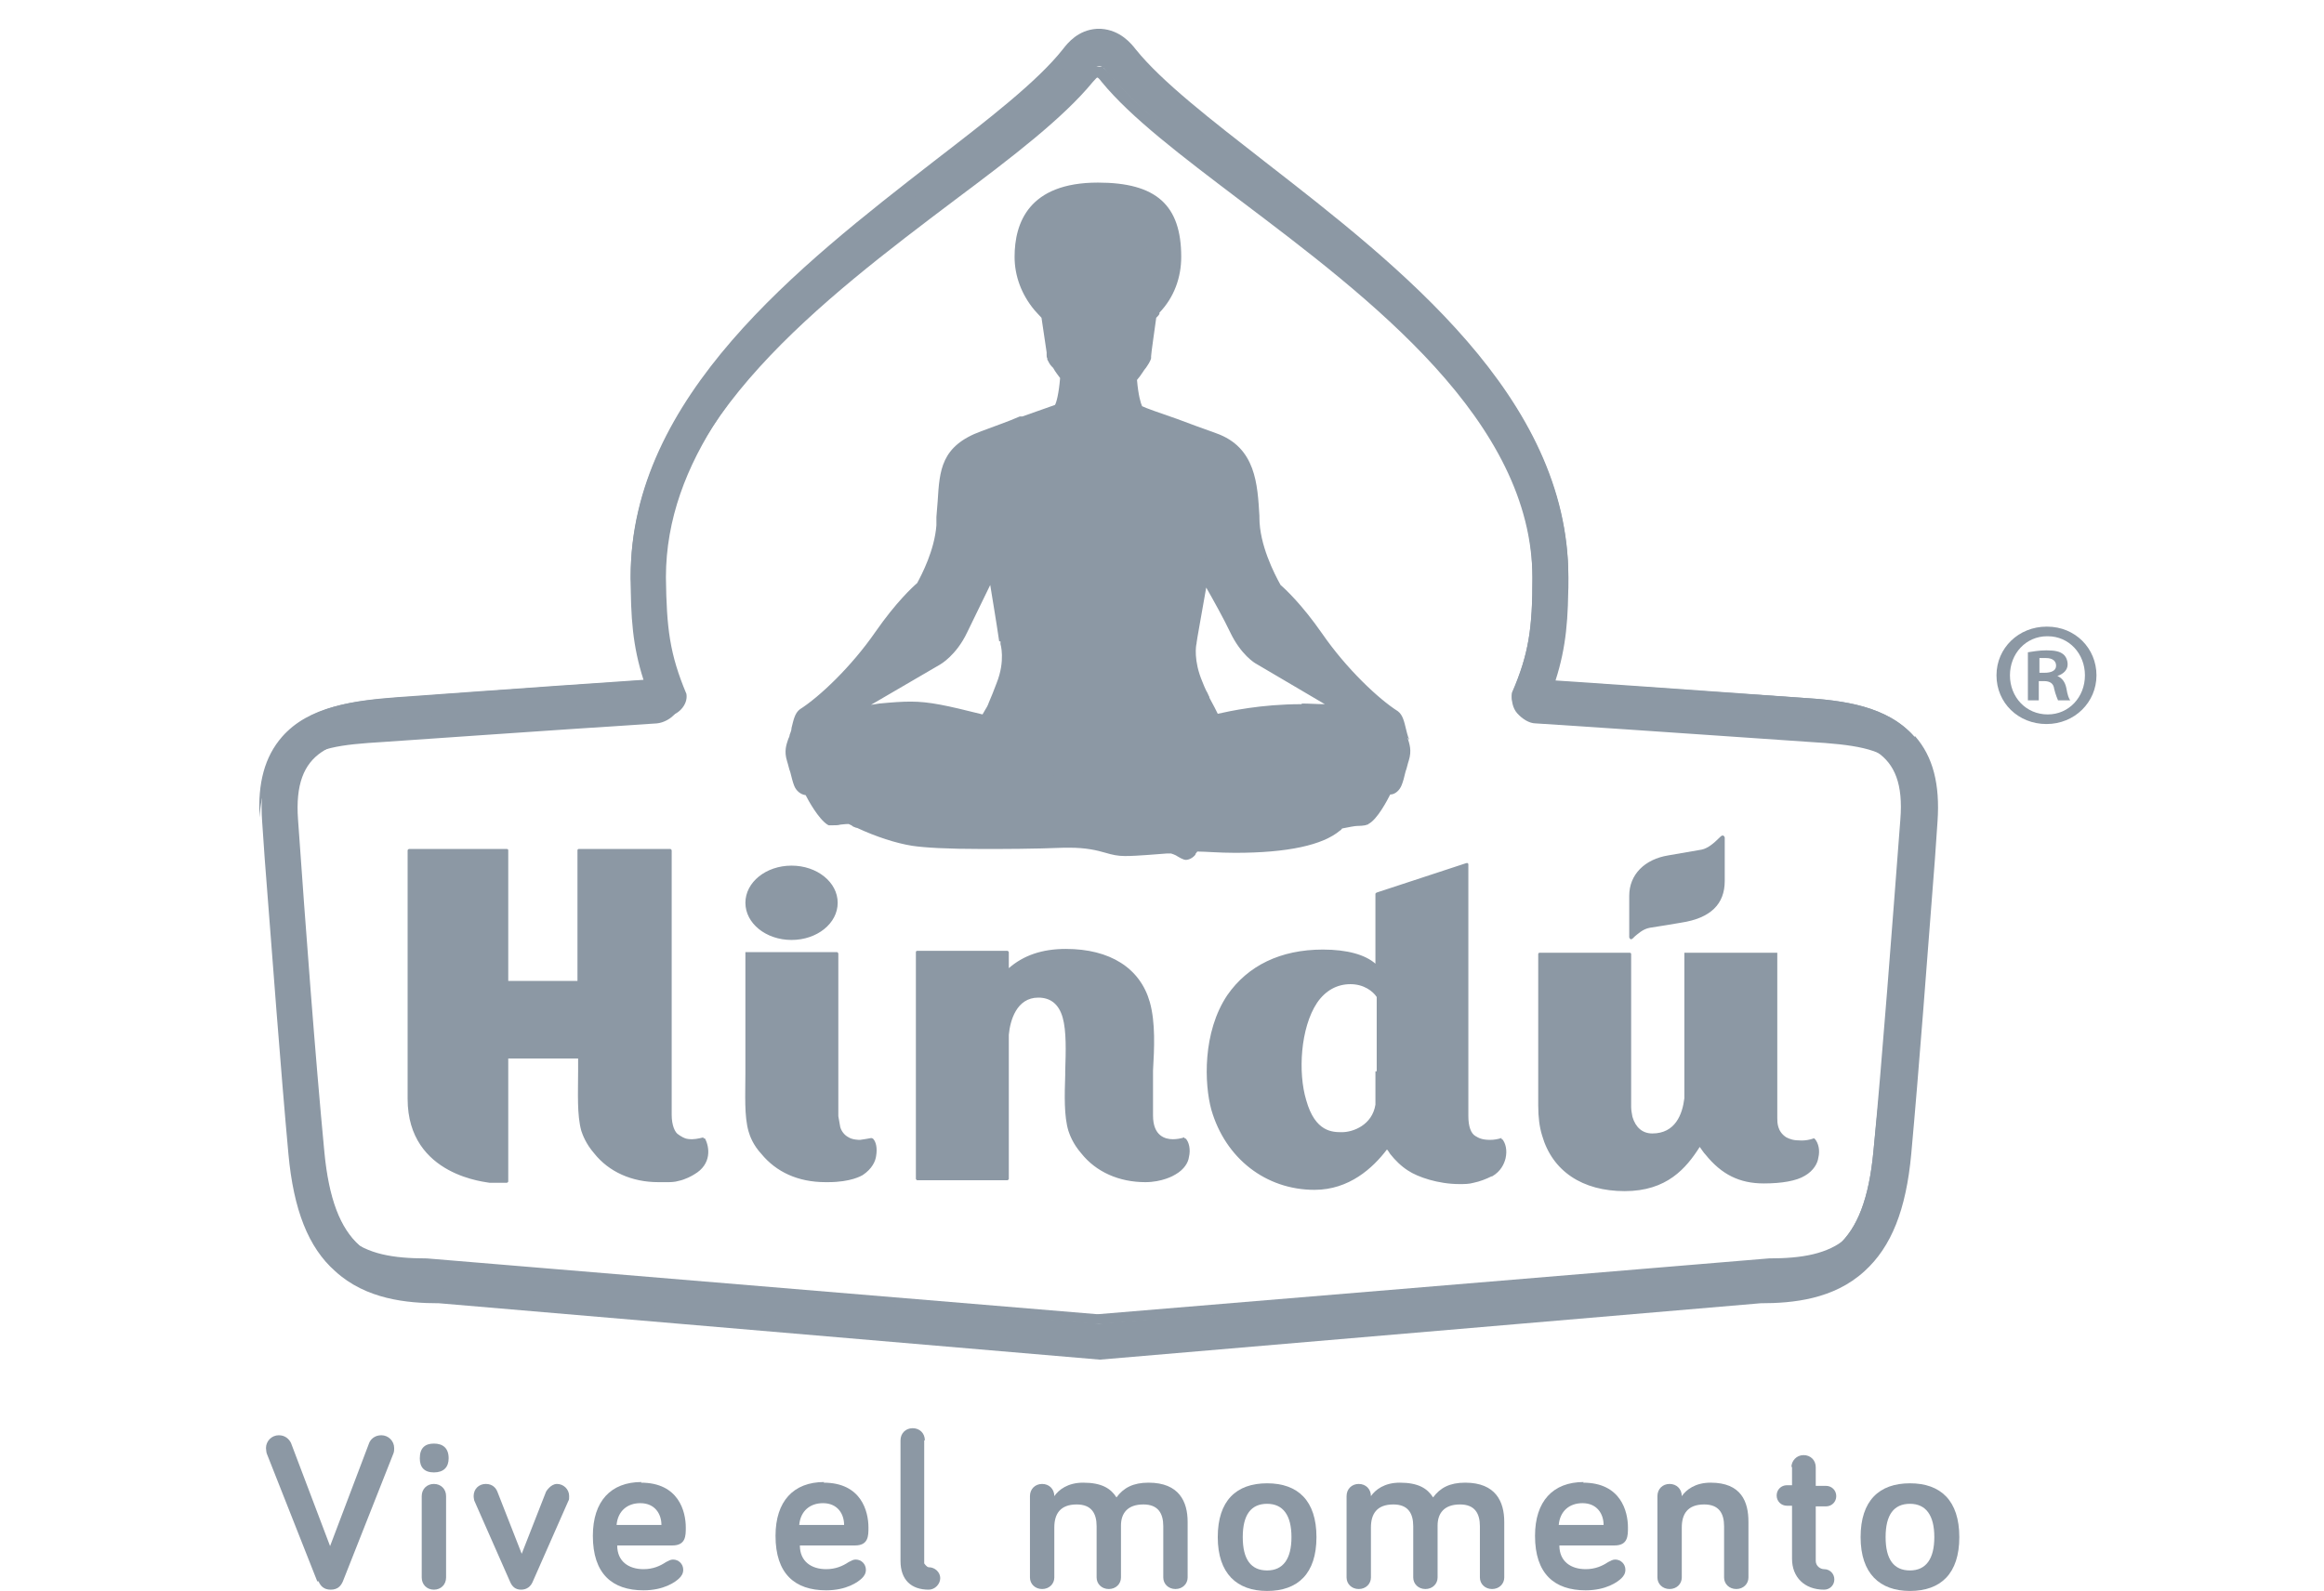<?xml version="1.0" encoding="UTF-8"?>
<svg xmlns="http://www.w3.org/2000/svg" xmlns:xlink="http://www.w3.org/1999/xlink" viewBox="0 0 36.26 24.83">
  <defs>
    <style>
      .cls-1 {
        fill: url(#linear-gradient-3);
      }

      .cls-1, .cls-2, .cls-3, .cls-4, .cls-5, .cls-6, .cls-7, .cls-8, .cls-9, .cls-10, .cls-11, .cls-12, .cls-13, .cls-14, .cls-15, .cls-16, .cls-17, .cls-18 {
        mix-blend-mode: multiply;
      }

      .cls-19 {
        filter: url(#luminosity-noclip-11);
      }

      .cls-20 {
        filter: url(#luminosity-noclip-17);
      }

      .cls-21 {
        mask: url(#mask-23);
      }

      .cls-22 {
        mask: url(#mask-27);
      }

      .cls-23 {
        mask: url(#mask-10);
      }

      .cls-2 {
        fill: url(#linear-gradient-13);
      }

      .cls-24 {
        mask: url(#mask-26);
      }

      .cls-25 {
        filter: url(#luminosity-noclip-7);
      }

      .cls-3 {
        fill: url(#linear-gradient-11);
      }

      .cls-4 {
        fill: url(#linear-gradient-10);
      }

      .cls-5 {
        fill: url(#linear-gradient);
      }

      .cls-6 {
        fill: url(#linear-gradient-4);
      }

      .cls-26 {
        filter: url(#luminosity-noclip-13);
      }

      .cls-27 {
        mask: url(#mask-17);
      }

      .cls-28 {
        filter: url(#luminosity-noclip-5);
      }

      .cls-29 {
        mask: url(#mask-2);
      }

      .cls-30 {
        isolation: isolate;
      }

      .cls-31 {
        filter: url(#luminosity-noclip-25);
      }

      .cls-32 {
        filter: url(#luminosity-noclip-31);
      }

      .cls-33 {
        mask: url(#mask-13);
      }

      .cls-34 {
        mask: url(#mask-3);
      }

      .cls-35 {
        filter: url(#luminosity-noclip-29);
      }

      .cls-36 {
        mask: url(#mask-31);
      }

      .cls-37 {
        filter: url(#luminosity-noclip-15);
      }

      .cls-7 {
        fill: url(#linear-gradient-6);
      }

      .cls-38 {
        mask: url(#mask-30);
      }

      .cls-39, .cls-40, .cls-15 {
        fill: #8c98a4;
      }

      .cls-8 {
        fill: url(#radial-gradient);
      }

      .cls-41 {
        mask: url(#mask-9);
      }

      .cls-42 {
        mask: url(#mask-12);
      }

      .cls-40 {
        mix-blend-mode: soft-light;
      }

      .cls-9 {
        fill: url(#linear-gradient-5);
      }

      .cls-43 {
        mask: url(#mask-5);
      }

      .cls-44 {
        filter: url(#luminosity-noclip-21);
      }

      .cls-10 {
        fill: url(#linear-gradient-9);
      }

      .cls-45 {
        mask: url(#mask-20);
      }

      .cls-11 {
        fill: url(#linear-gradient-8);
      }

      .cls-46 {
        filter: url(#luminosity-noclip-9);
      }

      .cls-47 {
        mask: url(#mask-25);
      }

      .cls-48 {
        mask: url(#mask-8);
      }

      .cls-12 {
        fill: url(#linear-gradient-15);
      }

      .cls-49 {
        mask: url(#mask-4);
      }

      .cls-50 {
        mask: url(#mask-24);
      }

      .cls-51 {
        mask: url(#mask-19);
      }

      .cls-52 {
        mask: url(#mask-15);
      }

      .cls-53 {
        fill: none;
      }

      .cls-13 {
        fill: url(#linear-gradient-2);
      }

      .cls-54 {
        mask: url(#mask-6);
      }

      .cls-14 {
        fill: url(#linear-gradient-12);
      }

      .cls-55 {
        mask: url(#mask-16);
      }

      .cls-56 {
        mask: url(#mask-18);
      }

      .cls-57 {
        filter: url(#luminosity-noclip);
      }

      .cls-58 {
        mask: url(#mask-1);
      }

      .cls-59 {
        mask: url(#mask);
      }

      .cls-60 {
        filter: url(#luminosity-noclip-23);
      }

      .cls-61 {
        mask: url(#mask-22);
      }

      .cls-16 {
        fill: url(#linear-gradient-7);
      }

      .cls-62 {
        mask: url(#mask-29);
      }

      .cls-63 {
        mask: url(#mask-7);
      }

      .cls-17 {
        fill: url(#linear-gradient-14);
      }

      .cls-64 {
        mask: url(#mask-14);
      }

      .cls-65 {
        filter: url(#luminosity-noclip-19);
      }

      .cls-66 {
        mask: url(#mask-21);
      }

      .cls-67 {
        filter: url(#luminosity-noclip-27);
      }

      .cls-68 {
        mask: url(#mask-11);
      }

      .cls-69 {
        mask: url(#mask-28);
      }

      .cls-70 {
        filter: url(#luminosity-noclip-3);
      }
    </style>
    <filter id="luminosity-noclip" x="15.82" y="11.72" width="2.53" height=".44" color-interpolation-filters="sRGB" filterUnits="userSpaceOnUse">
      <feFlood flood-color="#fff" result="bg"/>
      <feBlend in="SourceGraphic" in2="bg"/>
    </filter>
    <filter id="luminosity-noclip-2" x="15.82" y="-7741.73" width="2.53" height="32766" color-interpolation-filters="sRGB" filterUnits="userSpaceOnUse">
      <feFlood flood-color="#fff" result="bg"/>
      <feBlend in="SourceGraphic" in2="bg"/>
    </filter>
    <mask id="mask-1" x="15.82" y="-7741.73" width="2.53" height="32766" maskUnits="userSpaceOnUse"/>
    <linearGradient id="linear-gradient" x1="17.09" y1="12.25" x2="17.09" y2="11.83" gradientUnits="userSpaceOnUse">
      <stop offset="0" stop-color="#fff"/>
      <stop offset=".74" stop-color="#000"/>
    </linearGradient>
    <mask id="mask" x="15.82" y="11.72" width="2.53" height=".44" maskUnits="userSpaceOnUse">
      <g class="cls-57">
        <g class="cls-58">
          <path class="cls-5" d="m15.82,11.72s.8.44,1.29.44,1.24-.44,1.24-.44c0,0-1.38.41-2.53,0Z"/>
        </g>
      </g>
    </mask>
    <filter id="luminosity-noclip-3" x="17.34" y="3.2" width="1" height="1.6" color-interpolation-filters="sRGB" filterUnits="userSpaceOnUse">
      <feFlood flood-color="#fff" result="bg"/>
      <feBlend in="SourceGraphic" in2="bg"/>
    </filter>
    <filter id="luminosity-noclip-4" x="17.34" y="-7741.73" width="1" height="32766" color-interpolation-filters="sRGB" filterUnits="userSpaceOnUse">
      <feFlood flood-color="#fff" result="bg"/>
      <feBlend in="SourceGraphic" in2="bg"/>
    </filter>
    <mask id="mask-3" x="17.34" y="-7741.73" width="1" height="32766" maskUnits="userSpaceOnUse"/>
    <radialGradient id="radial-gradient" cx="-3425.11" cy="28.94" fx="-3425.11" fy="28.94" r="3.97" gradientTransform="translate(2027.9 -13.65) scale(.59)" gradientUnits="userSpaceOnUse">
      <stop offset=".37" stop-color="#fff"/>
      <stop offset=".66" stop-color="#000"/>
    </radialGradient>
    <mask id="mask-2" x="17.34" y="3.2" width="1" height="1.6" maskUnits="userSpaceOnUse">
      <g class="cls-70">
        <g class="cls-34">
          <path class="cls-8" d="m18.07,4.8s-.09-.04-.16-.11c-.13-.14-.27-.33-.57-.48,0,0,.61-.5.73-1,.09.04.27.32.27.91,0,.35-.27.69-.27.69Z"/>
        </g>
      </g>
    </mask>
    <filter id="luminosity-noclip-5" x="16.97" y="5.78" width=".36" height=".09" color-interpolation-filters="sRGB" filterUnits="userSpaceOnUse">
      <feFlood flood-color="#fff" result="bg"/>
      <feBlend in="SourceGraphic" in2="bg"/>
    </filter>
    <filter id="luminosity-noclip-6" x="16.97" y="-7741.73" width=".36" height="32766" color-interpolation-filters="sRGB" filterUnits="userSpaceOnUse">
      <feFlood flood-color="#fff" result="bg"/>
      <feBlend in="SourceGraphic" in2="bg"/>
    </filter>
    <mask id="mask-5" x="16.97" y="-7741.73" width=".36" height="32766" maskUnits="userSpaceOnUse"/>
    <linearGradient id="linear-gradient-2" x1="17.15" y1="5.87" x2="17.15" y2="5.81" gradientUnits="userSpaceOnUse">
      <stop offset="0" stop-color="#fff"/>
      <stop offset="1" stop-color="#000"/>
    </linearGradient>
    <mask id="mask-4" x="16.97" y="5.78" width=".36" height=".09" maskUnits="userSpaceOnUse">
      <g class="cls-28">
        <g class="cls-43">
          <path class="cls-13" d="m16.97,5.78s0,0,0,.01c0,0,.02.02.03.02.03.01.08.02.14.02.06,0,.11,0,.14-.02.02,0,.03-.02.03-.02,0,0,0-.01,0-.01,0,0,0,0,0,.02,0,.01-.01.02-.03.04-.03.02-.09.04-.15.04s-.11-.01-.15-.04c-.02-.01-.03-.03-.03-.04,0-.01,0-.02,0-.01Z"/>
        </g>
      </g>
    </mask>
    <filter id="luminosity-noclip-7" x="16.59" y="5.9" width="1.1" height=".65" color-interpolation-filters="sRGB" filterUnits="userSpaceOnUse">
      <feFlood flood-color="#fff" result="bg"/>
      <feBlend in="SourceGraphic" in2="bg"/>
    </filter>
    <filter id="luminosity-noclip-8" x="16.59" y="-7741.73" width="1.1" height="32766" color-interpolation-filters="sRGB" filterUnits="userSpaceOnUse">
      <feFlood flood-color="#fff" result="bg"/>
      <feBlend in="SourceGraphic" in2="bg"/>
    </filter>
    <mask id="mask-7" x="16.59" y="-7741.73" width="1.1" height="32766" maskUnits="userSpaceOnUse"/>
    <linearGradient id="linear-gradient-3" x1="17.14" y1="6" x2="17.14" y2="6.55" xlink:href="#linear-gradient-2"/>
    <mask id="mask-6" x="16.59" y="5.9" width="1.1" height=".65" maskUnits="userSpaceOnUse">
      <g class="cls-25">
        <g class="cls-63">
          <path class="cls-1" d="m16.65,5.9s-.01.22-.06.43c.03.04.14-.16.18-.1.12.14.16.31.35.31s.26-.2.38-.35c.05-.06.17.18.19.14-.04-.12-.07-.41-.07-.41,0,0-.29.33-.5.33-.15,0-.47-.35-.47-.35Z"/>
        </g>
      </g>
    </mask>
    <filter id="luminosity-noclip-9" x="16.75" y="5.47" width=".78" height=".31" color-interpolation-filters="sRGB" filterUnits="userSpaceOnUse">
      <feFlood flood-color="#fff" result="bg"/>
      <feBlend in="SourceGraphic" in2="bg"/>
    </filter>
    <filter id="luminosity-noclip-10" x="16.75" y="-7741.73" width=".78" height="32766" color-interpolation-filters="sRGB" filterUnits="userSpaceOnUse">
      <feFlood flood-color="#fff" result="bg"/>
      <feBlend in="SourceGraphic" in2="bg"/>
    </filter>
    <mask id="mask-9" x="16.75" y="-7741.73" width=".78" height="32766" maskUnits="userSpaceOnUse"/>
    <linearGradient id="linear-gradient-4" x1="17.15" y1="5.79" x2="17.15" y2="5.34" gradientUnits="userSpaceOnUse">
      <stop offset="0" stop-color="#000"/>
      <stop offset="1" stop-color="#fff"/>
    </linearGradient>
    <mask id="mask-8" x="16.75" y="5.47" width=".78" height=".31" maskUnits="userSpaceOnUse">
      <g class="cls-46">
        <g class="cls-41">
          <path class="cls-6" d="m16.77,5.75c.04-.06.06-.09.1-.09.06,0,.18-.01.23-.05,0,0,.02.01.05.01s.04-.01.04-.01c0,0,.11.07.24.06.02,0,.07.03.11.12l-.06-.23-.26-.08h-.14l-.27.08s-.09.16-.04.2Z"/>
        </g>
      </g>
    </mask>
    <filter id="luminosity-noclip-11" x="17" y="5.38" width=".28" height=".09" color-interpolation-filters="sRGB" filterUnits="userSpaceOnUse">
      <feFlood flood-color="#fff" result="bg"/>
      <feBlend in="SourceGraphic" in2="bg"/>
    </filter>
    <filter id="luminosity-noclip-12" x="17" y="-7741.73" width=".28" height="32766" color-interpolation-filters="sRGB" filterUnits="userSpaceOnUse">
      <feFlood flood-color="#fff" result="bg"/>
      <feBlend in="SourceGraphic" in2="bg"/>
    </filter>
    <mask id="mask-11" x="17" y="-7741.73" width=".28" height="32766" maskUnits="userSpaceOnUse"/>
    <linearGradient id="linear-gradient-5" x1="17.15" y1="5.47" x2="17.15" y2="5.38" xlink:href="#linear-gradient-2"/>
    <mask id="mask-10" x="17" y="5.38" width=".28" height=".09" maskUnits="userSpaceOnUse">
      <g class="cls-19">
        <g class="cls-68">
          <path class="cls-9" d="m17,5.38s.07.03.14.03.14-.02.15-.02c0,0-.04.07-.15.07s-.14-.09-.14-.09Z"/>
        </g>
      </g>
    </mask>
    <filter id="luminosity-noclip-13" x="13.34" y="7.94" width="2.16" height="3.08" color-interpolation-filters="sRGB" filterUnits="userSpaceOnUse">
      <feFlood flood-color="#fff" result="bg"/>
      <feBlend in="SourceGraphic" in2="bg"/>
    </filter>
    <filter id="luminosity-noclip-14" x="13.34" y="-7741.73" width="2.16" height="32766" color-interpolation-filters="sRGB" filterUnits="userSpaceOnUse">
      <feFlood flood-color="#fff" result="bg"/>
      <feBlend in="SourceGraphic" in2="bg"/>
    </filter>
    <mask id="mask-13" x="13.34" y="-7741.73" width="2.16" height="32766" maskUnits="userSpaceOnUse"/>
    <linearGradient id="linear-gradient-6" x1="12.62" y1="12.97" x2="16.07" y2="7.33" xlink:href="#linear-gradient-4"/>
    <mask id="mask-12" x="13.34" y="7.94" width="2.16" height="3.08" maskUnits="userSpaceOnUse">
      <g class="cls-26">
        <g class="cls-33">
          <path class="cls-7" d="m15.4,7.94s-.58,1.62-.71,1.8c-.13.18-1.35,1.28-1.35,1.28,0,0,1.15-.64,1.29-.74.26-.19.32-.39.56-.85.23-.46.31-.61.31-.61,0,0-.18-.7-.11-.88Z"/>
        </g>
      </g>
    </mask>
    <filter id="luminosity-noclip-15" x="18.75" y="7.94" width="2.16" height="3.08" color-interpolation-filters="sRGB" filterUnits="userSpaceOnUse">
      <feFlood flood-color="#fff" result="bg"/>
      <feBlend in="SourceGraphic" in2="bg"/>
    </filter>
    <filter id="luminosity-noclip-16" x="18.75" y="-7741.73" width="2.16" height="32766" color-interpolation-filters="sRGB" filterUnits="userSpaceOnUse">
      <feFlood flood-color="#fff" result="bg"/>
      <feBlend in="SourceGraphic" in2="bg"/>
    </filter>
    <mask id="mask-15" x="18.75" y="-7741.73" width="2.16" height="32766" maskUnits="userSpaceOnUse"/>
    <linearGradient id="linear-gradient-7" x1="7719.84" y1="12.97" x2="7723.3" y2="7.33" gradientTransform="translate(7741.48) rotate(-180) scale(1 -1)" xlink:href="#linear-gradient-4"/>
    <mask id="mask-14" x="18.75" y="7.94" width="2.16" height="3.08" maskUnits="userSpaceOnUse">
      <g class="cls-37">
        <g class="cls-52">
          <path class="cls-16" d="m18.85,7.94s.58,1.62.71,1.8c.14.18,1.35,1.28,1.35,1.28,0,0-1.15-.64-1.29-.74-.26-.19-.32-.39-.56-.85-.23-.46-.31-.61-.31-.61,0,0,.18-.7.1-.88Z"/>
        </g>
      </g>
    </mask>
    <filter id="luminosity-noclip-17" x="15.49" y="10.92" width="3.31" height=".63" color-interpolation-filters="sRGB" filterUnits="userSpaceOnUse">
      <feFlood flood-color="#fff" result="bg"/>
      <feBlend in="SourceGraphic" in2="bg"/>
    </filter>
    <filter id="luminosity-noclip-18" x="15.49" y="-7741.73" width="3.31" height="32766" color-interpolation-filters="sRGB" filterUnits="userSpaceOnUse">
      <feFlood flood-color="#fff" result="bg"/>
      <feBlend in="SourceGraphic" in2="bg"/>
    </filter>
    <mask id="mask-17" x="15.49" y="-7741.73" width="3.31" height="32766" maskUnits="userSpaceOnUse"/>
    <linearGradient id="linear-gradient-8" x1="15.49" y1="11.23" x2="18.8" y2="11.23" xlink:href="#linear-gradient-2"/>
    <mask id="mask-16" x="15.49" y="10.92" width="3.31" height=".63" maskUnits="userSpaceOnUse">
      <g class="cls-20">
        <g class="cls-27">
          <path class="cls-11" d="m18.8,10.92s-.04.03-.11.07c-.07.04-.18.1-.32.16-.14.06-.31.13-.51.19-.1.03-.2.06-.31.09-.11.03-.22.05-.34.06-.24.04-.46.05-.67.04-.21,0-.4-.03-.55-.07-.15-.03-.28-.08-.36-.11-.08-.03-.13-.05-.13-.05,0,0,.05.02.13.04.08.03.21.06.36.09.15.03.34.05.54.05.21,0,.43-.01.66-.05.12-.02.23-.04.34-.06.11-.02.21-.05.31-.08.2-.06.37-.12.51-.18.14-.06.26-.11.33-.15.08-.04.12-.07.12-.07Z"/>
        </g>
      </g>
    </mask>
    <filter id="luminosity-noclip-19" x="15.42" y="11.28" width="3.48" height=".45" color-interpolation-filters="sRGB" filterUnits="userSpaceOnUse">
      <feFlood flood-color="#fff" result="bg"/>
      <feBlend in="SourceGraphic" in2="bg"/>
    </filter>
    <filter id="luminosity-noclip-20" x="15.42" y="-7741.73" width="3.48" height="32766" color-interpolation-filters="sRGB" filterUnits="userSpaceOnUse">
      <feFlood flood-color="#fff" result="bg"/>
      <feBlend in="SourceGraphic" in2="bg"/>
    </filter>
    <mask id="mask-19" x="15.42" y="-7741.73" width="3.48" height="32766" maskUnits="userSpaceOnUse"/>
    <linearGradient id="linear-gradient-9" x1="15.42" y1="11.5" x2="18.9" y2="11.5" xlink:href="#linear-gradient-2"/>
    <mask id="mask-18" x="15.42" y="11.28" width="3.48" height=".45" maskUnits="userSpaceOnUse">
      <g class="cls-65">
        <g class="cls-51">
          <path class="cls-10" d="m15.42,11.28s.04.02.12.06c.08.04.2.09.35.14.15.05.33.1.54.14.21.04.44.06.69.06.25,0,.48-.02.7-.06.21-.04.41-.08.57-.13.32-.09.51-.18.51-.18,0,0-.18.1-.49.2-.16.05-.35.1-.56.15-.21.04-.45.07-.7.07-.25,0-.49-.02-.7-.06-.21-.04-.4-.1-.55-.16-.15-.06-.27-.12-.35-.16-.08-.04-.12-.07-.12-.07Z"/>
        </g>
      </g>
    </mask>
    <filter id="luminosity-noclip-21" x="14.48" y="11.8" width="2.08" height=".39" color-interpolation-filters="sRGB" filterUnits="userSpaceOnUse">
      <feFlood flood-color="#fff" result="bg"/>
      <feBlend in="SourceGraphic" in2="bg"/>
    </filter>
    <filter id="luminosity-noclip-22" x="14.48" y="-7741.73" width="2.08" height="32766" color-interpolation-filters="sRGB" filterUnits="userSpaceOnUse">
      <feFlood flood-color="#fff" result="bg"/>
      <feBlend in="SourceGraphic" in2="bg"/>
    </filter>
    <mask id="mask-21" x="14.48" y="-7741.73" width="2.08" height="32766" maskUnits="userSpaceOnUse"/>
    <linearGradient id="linear-gradient-10" x1="7.61" y1="17.33" x2="9.7" y2="17.33" gradientTransform="translate(6.89 -5.35) rotate(.06)" xlink:href="#linear-gradient-2"/>
    <mask id="mask-20" x="14.48" y="11.8" width="2.08" height=".39" maskUnits="userSpaceOnUse">
      <g class="cls-44">
        <g class="cls-66">
          <path class="cls-4" d="m14.48,11.93s.05-.03.13-.08c.08-.05.16-.06.16-.06,0,0,.32,0,.61.09.2-.06.62.14.7.16.24.05.35,0,.48-.04-.17.11-.19.15-.32.17-.53-.07-.55-.25-.73-.11-.03-.04-.08-.08-.14-.09-.1-.02-.16,0-.22.04-.02.05-.01.13-.01.13l-.66-.23Z"/>
        </g>
      </g>
    </mask>
    <filter id="luminosity-noclip-23" x="17.91" y="10.91" width="1.04" height=".7" color-interpolation-filters="sRGB" filterUnits="userSpaceOnUse">
      <feFlood flood-color="#fff" result="bg"/>
      <feBlend in="SourceGraphic" in2="bg"/>
    </filter>
    <filter id="luminosity-noclip-24" x="17.91" y="-7741.73" width="1.04" height="32766" color-interpolation-filters="sRGB" filterUnits="userSpaceOnUse">
      <feFlood flood-color="#fff" result="bg"/>
      <feBlend in="SourceGraphic" in2="bg"/>
    </filter>
    <mask id="mask-23" x="17.91" y="-7741.73" width="1.04" height="32766" maskUnits="userSpaceOnUse"/>
    <linearGradient id="linear-gradient-11" x1="19.12" y1="11" x2="17.42" y2="11.71" gradientUnits="userSpaceOnUse">
      <stop offset=".06" stop-color="#fff"/>
      <stop offset=".48" stop-color="#000"/>
    </linearGradient>
    <mask id="mask-22" x="17.91" y="10.91" width="1.04" height=".7" maskUnits="userSpaceOnUse">
      <g class="cls-60">
        <g class="cls-21">
          <path class="cls-3" d="m18.76,10.91s-.14.08-.39.19c-.24.1-.46.17-.46.17l.05.34s.24-.06.54-.14c.3-.08.45-.2.45-.2l-.19-.37Z"/>
        </g>
      </g>
    </mask>
    <filter id="luminosity-noclip-25" x="18.85" y="7.85" width=".04" height=".47" color-interpolation-filters="sRGB" filterUnits="userSpaceOnUse">
      <feFlood flood-color="#fff" result="bg"/>
      <feBlend in="SourceGraphic" in2="bg"/>
    </filter>
    <filter id="luminosity-noclip-26" x="18.85" y="-7741.73" width=".04" height="32766" color-interpolation-filters="sRGB" filterUnits="userSpaceOnUse">
      <feFlood flood-color="#fff" result="bg"/>
      <feBlend in="SourceGraphic" in2="bg"/>
    </filter>
    <mask id="mask-25" x="18.85" y="-7741.73" width=".04" height="32766" maskUnits="userSpaceOnUse"/>
    <linearGradient id="linear-gradient-12" x1="18.76" y1="7.97" x2="18.99" y2="8.22" xlink:href="#linear-gradient-2"/>
    <mask id="mask-24" x="18.85" y="7.85" width=".04" height=".47" maskUnits="userSpaceOnUse">
      <g class="cls-31">
        <g class="cls-47">
          <path class="cls-14" d="m18.88,8.32c.02-.19-.04-.47-.04-.47"/>
        </g>
      </g>
    </mask>
    <filter id="luminosity-noclip-27" x="13.01" y="12.27" width="5.58" height="1.07" color-interpolation-filters="sRGB" filterUnits="userSpaceOnUse">
      <feFlood flood-color="#fff" result="bg"/>
      <feBlend in="SourceGraphic" in2="bg"/>
    </filter>
    <filter id="luminosity-noclip-28" x="13.01" y="-7741.73" width="5.58" height="32766" color-interpolation-filters="sRGB" filterUnits="userSpaceOnUse">
      <feFlood flood-color="#fff" result="bg"/>
      <feBlend in="SourceGraphic" in2="bg"/>
    </filter>
    <mask id="mask-27" x="13.01" y="-7741.73" width="5.58" height="32766" maskUnits="userSpaceOnUse"/>
    <linearGradient id="linear-gradient-13" x1="15.8" y1="13.69" x2="15.8" y2="12.05" gradientUnits="userSpaceOnUse">
      <stop offset="0" stop-color="#fff"/>
      <stop offset=".08" stop-color="#f8f8f8"/>
      <stop offset=".18" stop-color="#e6e6e6"/>
      <stop offset=".31" stop-color="#c8c8c8"/>
      <stop offset=".44" stop-color="#9f9f9f"/>
      <stop offset=".59" stop-color="#696969"/>
      <stop offset=".75" stop-color="#2a2a2a"/>
      <stop offset=".84" stop-color="#000"/>
    </linearGradient>
    <mask id="mask-26" x="13.01" y="12.27" width="5.58" height="1.07" maskUnits="userSpaceOnUse">
      <g class="cls-67">
        <g class="cls-22">
          <path class="cls-2" d="m13.51,12.27s.03.35,1.68.59c.85.12,1.61.13,1.86.2.25.07.77.17.99.14.22-.03.44-.09.55.1-.01.03,0,.06-.08.04-.08-.02-.09-.12-.4-.08-.27.03-.36.03-.59.03s-.36-.11-.66-.11-1.64.08-2.52-.01c-.92-.18-1.33-.54-1.33-.54,0,0-.03-.15.1-.25.07-.06.25-.07.4-.1Z"/>
        </g>
      </g>
    </mask>
    <filter id="luminosity-noclip-29" x="15.14" y="12.09" width="6.07" height="1.14" color-interpolation-filters="sRGB" filterUnits="userSpaceOnUse">
      <feFlood flood-color="#fff" result="bg"/>
      <feBlend in="SourceGraphic" in2="bg"/>
    </filter>
    <filter id="luminosity-noclip-30" x="15.14" y="-7741.73" width="6.07" height="32766" color-interpolation-filters="sRGB" filterUnits="userSpaceOnUse">
      <feFlood flood-color="#fff" result="bg"/>
      <feBlend in="SourceGraphic" in2="bg"/>
    </filter>
    <mask id="mask-29" x="15.14" y="-7741.73" width="6.07" height="32766" maskUnits="userSpaceOnUse"/>
    <linearGradient id="linear-gradient-14" x1="18.18" y1="13.83" x2="18.18" y2="10.62" xlink:href="#linear-gradient-13"/>
    <mask id="mask-28" x="15.14" y="12.09" width="6.07" height="1.14" maskUnits="userSpaceOnUse">
      <g class="cls-35">
        <g class="cls-62">
          <path class="cls-17" d="m16.35,12.45c.22-.03.59-.09.72.01.13.1,1.17.42,2.02.32,1.46-.16,1.47-.58,1.47-.58l.36.09.23.05s.08.05.06.16c-.03.04-.2.31-.46.47-.24.13-.68.25-1.19.25-1.07,0-.96-.03-.96-.03,0,0-.09-.21-.34-.17,0,0-.05-.18-.38-.16-.36.01-.65-.06-.75-.14-.18-.13-.26-.15-.53-.06-.33,0-.72-.18-1.01-.3-.29-.11-.45-.2-.45-.2,0,0,.1-.18.36,0,.32-.02.62.31.85.28Z"/>
        </g>
      </g>
    </mask>
    <filter id="luminosity-noclip-31" x="17.93" y="11.74" width="1.81" height=".61" color-interpolation-filters="sRGB" filterUnits="userSpaceOnUse">
      <feFlood flood-color="#fff" result="bg"/>
      <feBlend in="SourceGraphic" in2="bg"/>
    </filter>
    <filter id="luminosity-noclip-32" x="17.93" y="-7741.73" width="1.81" height="32766" color-interpolation-filters="sRGB" filterUnits="userSpaceOnUse">
      <feFlood flood-color="#fff" result="bg"/>
      <feBlend in="SourceGraphic" in2="bg"/>
    </filter>
    <mask id="mask-31" x="17.93" y="-7741.73" width="1.81" height="32766" maskUnits="userSpaceOnUse"/>
    <linearGradient id="linear-gradient-15" x1="10.7" y1="17.61" x2="12.97" y2="17.13" gradientTransform="translate(6.89 -5.35) rotate(.06)" xlink:href="#linear-gradient-2"/>
    <mask id="mask-30" x="17.93" y="11.74" width="1.81" height=".61" maskUnits="userSpaceOnUse">
      <g class="cls-32">
        <g class="cls-36">
          <path class="cls-12" d="m19.74,11.88l-.32-.13s-.28,0-.59.2c-.21.14-.77.4-.9.41,0,0,.43-.08.62-.14.2-.07.82-.42,1.19-.33Z"/>
        </g>
      </g>
    </mask>
  </defs>
  <g class="cls-30">
    <g id="Capa_2" data-name="Capa 2">
      <g id="Capa_1-2" data-name="Capa 1">
        <g>
          <g>
            <g>
              <g>
                <path class="cls-39" d="m21.99,11.55s-.01-.03-.02-.05c-.01-.03-.02-.07-.03-.11-.03-.12-.05-.23-.13-.29h0s0,0,0,0c-.3-.19-.8-.66-1.18-1.21-.32-.46-.58-.7-.65-.76-.1-.18-.33-.63-.33-1.05v-.03c-.03-.48-.05-1.07-.68-1.29-.22-.08-.42-.15-.6-.22-.29-.1-.49-.17-.55-.2-.02-.04-.06-.17-.08-.41.07-.08.11-.16.14-.19l.02-.03s.05-.07.06-.12c0-.01,0-.02,0-.03,0-.04.06-.45.08-.6.02-.02.04-.04.05-.06v-.02c.23-.24.34-.55.34-.87,0-.81-.39-1.16-1.3-1.16-1.08,0-1.3.63-1.3,1.16,0,.3.11.59.31.83.02.02.07.08.11.12l.08.54v.02s0,0,0,.02c0,.02,0,.04.01.05h0s0,.02,0,.02c.02.04.04.08.07.11l.02.02s.02.03.03.05c.02.03.05.07.08.11-.02.25-.06.39-.08.42-.06.02-.25.09-.51.18h-.04c-.18.08-.39.15-.6.23-.63.23-.65.61-.68,1.09,0,.01-.02.25-.02.25,0,.01,0,.03,0,.04h0s0,.09,0,.09c-.03.39-.23.77-.3.9-.07.06-.33.3-.65.76-.38.55-.88,1.02-1.18,1.21h0s0,0,0,0c-.08.06-.1.17-.13.29,0,.04-.02.08-.03.11,0,.02-.01.04-.02.06-.03.09-.07.19-.02.35.02.06.03.12.05.17.02.08.04.16.06.21.03.08.1.14.18.15.04.08.2.37.34.46h0s.02.01.02.01h0s.04,0,.07,0c.04,0,.08,0,.11-.01.02,0,.07-.01.13-.01.02.01.05.02.07.04h0s.05.02.05.02h0s.01,0,.01,0c.3.14.61.24.86.28.2.03.55.05,1.09.05.35,0,.79,0,1.29-.02.03,0,.05,0,.07,0,.27,0,.43.04.57.08.1.03.19.05.3.05.21,0,.5-.03.66-.04h.06s.07.02.11.05h0s.08.05.12.05h0c.05,0,.11-.03.15-.08,0-.02.02-.03.03-.05.13,0,.34.02.59.02.82,0,1.37-.12,1.64-.35.01,0,.02-.02.03-.03.1-.02.2-.04.24-.04h.01s.1,0,.14-.02h.01s.01-.01.01-.01c.14-.07.3-.38.34-.46.08,0,.15-.07.18-.15.02-.05.04-.12.06-.21.02-.05.03-.11.05-.17.05-.16.01-.26-.02-.36Zm-1.68-.56c-.64,0-1.13.11-1.31.15-.01-.02-.05-.1-.05-.1l-.08-.15s0-.02-.01-.03c-.01-.02-.02-.05-.04-.08-.02-.04-.04-.09-.06-.14-.14-.33-.1-.57-.09-.6h0s0-.01,0-.01c0-.02.08-.46.15-.86.12.21.28.5.37.69.17.36.39.49.41.5l1.07.63c-.12,0-.24-.01-.36-.01Zm-4.7-.98s0,.04,0,.04h0s.08.26-.06.61c-.04.11-.09.23-.12.3-.01.03-.02.05-.03.07-.02.03-.04.07-.07.12-.56-.14-.83-.2-1.12-.2-.14,0-.28.01-.49.03l-.13.02,1.08-.63s.25-.14.42-.5c.1-.21.26-.53.36-.74.04.25.09.54.14.88Z"/>
                <g>
                  <path class="cls-39" d="m21.83,11.57s-.02-.03-.02-.05c-.08-.15-.15-.24-.28-.26-.01,0,0,0-.02,0-.04,0-.06-.01-.08-.02,0,0-.06-.05-.06,0-.05.03-.06.03-.08.03-.02,0-.03-.01-.03-.01,0,0-.15-.02-.45-.11-.98-.09-1.78.13-1.84.15,0,0,0,0-.02.01-.01-.03-.14-.27-.19-.37-.13.11-.83.35-1.27.44-.04,0-.08.02-.12.02h0s0,0,0,0c-.01,0-.02,0-.03,0-.72,0-1.47-.11-1.81-.29-.03.03-.07.11-.09.19,0,0-.01,0-.02,0-.9-.23-1.05-.24-1.64-.18,0,0-1.05.15-1.06.15-.11.02-.14.09-.19.2-.01.03-.03.07-.05.11-.1.19.2.8.2.8,0,0,.18.35.31.43-.02-.1-.09-.4.08-.45.05-.01.19-.04.31-.06.38-.07.93-.12,1.14-.32h.02s.73.54,3.03.54c0,0,1.45.11,2.18-.62h.02s0,.02,0,.02c.22.21.87.31,1.23.39.09.02.14.03.18.04.03,0,.18,0,.19.04.06.12,0,.35-.02.41.12-.06.3-.43.3-.43,0,0,.3-.61.2-.8Z"/>
                  <path class="cls-39" d="m21.89,11.59s-.02-.04-.02-.06c-.01-.04-.02-.08-.03-.12-.02-.1-.04-.19-.09-.23-.3-.19-.82-.68-1.21-1.24-.35-.5-.62-.72-.65-.75-.03-.04-.36-.59-.35-1.11-.02-.47-.04-1.02-.61-1.23-.22-.08-.42-.15-.6-.22-.3-.11-.52-.18-.57-.2-.1-.04-.13-.41-.14-.54.09-.11.15-.22.16-.23,0,0,0,0,0,0h0s.04-.06.05-.1c0,0,0-.02,0-.02.01-.04.11-.86.11-.9-.02-.18-.27-.39-.61-.45-.62.09-.96.23-1.04.54l.11.76h0s0,.03,0,.03c0,0,0,0,0,0,0,.01,0,.03.01.04,0,0,0,0,0,0h0s.03.06.06.1c0,0,0,0,0,0,0,0,0,.01.01.02.03.04.08.11.14.19,0,.12-.04.51-.14.55-.05.02-.27.1-.56.2-.18.06-.39.14-.6.22-.57.2-.58.52-.61.99,0,.06,0,.15-.01.25h0s0,.04,0,.06c0,.02,0,.05,0,.08-.04.47-.3.92-.32.96-.03.03-.3.25-.65.75-.39.56-.91,1.05-1.21,1.24-.05.04-.07.13-.09.23-.01.04-.02.09-.03.12,0,.02-.01.04-.02.06-.03.08-.06.16-.02.28.02.06.04.12.05.17.02.08.04.15.06.2.02.06.07.08.1.08,0,0,.01,0,.02,0,.01,0,.02-.01.03-.02.01.02.03.03.04.03,0,0,0,0,.01,0,.02,0,.04,0,.05-.02.02-.01.04-.05.05-.1,0,0,.01.01.02.01,0,0,0,0,0,0,.01,0,.02,0,.04-.02.03-.03.05-.09.03-.19-.02-.11-.06-.34-.06-.37,0-.02.02-.08.03-.15.02,0,.11-.06.14-.08-.03.11-.08.27-.03.34.02.03.02.04.06.04.05,0,.06-.05.07-.1,0-.03.01-.05.02-.07.03-.06.22-.32.23-.33.01-.02.04-.15,0-.21,0,0-.01-.02-.02-.02l1.33-.78s.22-.12.37-.45c.15-.32.46-.94.47-.94l.06-.09c.02.19.04.32.04.32.07.44.15.91.15.92,0,0,.09.28-.06.68-.07.18-.15.38-.15.39.37.2,1,.35,1.8.34.04,0,.08-.02.13-.02.48-.1,1.22-.4,1.32-.5-.02-.06-.07-.14-.1-.22-.16-.39-.1-.66-.1-.66,0,0,.12-.74.2-1.17v.02s0,0,0,0h0s.35.63.51.96c.15.33.36.45.37.45l1.33.78s0,.01-.02.02c-.05.06-.02.2,0,.21,0,.01.2.27.23.33.01.02.02.05.02.07.01.05.03.11.07.1.04,0,.04-.02.06-.05.04-.07,0-.22-.03-.33.03.02.12.05.14.08.02.07.03.13.04.15,0,.03-.04.26-.06.37-.02.1,0,.17.03.19.01.01.02.02.04.02,0,0,0,0,0,0,0,0,.01,0,.02-.01,0,.06.03.09.05.1.02.01.03.02.05.02,0,0,0,0,.01,0,.01,0,.02-.01.04-.03,0,.01.02.02.03.02,0,0,.01,0,.02,0,.04,0,.08-.03.1-.08.02-.05.04-.12.06-.2.02-.05.03-.11.05-.17.04-.13.01-.2-.02-.28Z"/>
                  <g>
                    <g>
                      <g>
                        <g>
                          <path class="cls-39" d="m13.05,12.6h0s.03-.21.2-.3c-.05.01-.17.03-.19.04-.16.05-.13.38-.09.47,0,0,0,0,0,0,.04.01.08,0,.13,0,.06-.01.19-.03.29,0-.14-.07-.26-.14-.32-.19h-.02Z"/>
                          <path class="cls-39" d="m21.39,12.36s-.1-.02-.13-.02c-.01,0-.14-.01-.11-.01.03.11.01.16,0,.16-.09,0-.13.21-.33.39.13-.05.32-.08.38-.07.03,0,.08,0,.12-.01.05-.03.13-.32.07-.43Z"/>
                        </g>
                        <g class="cls-59">
                          <path class="cls-15" d="m15.82,11.72s.8.44,1.29.44,1.24-.44,1.24-.44c0,0-1.38.41-2.53,0Z"/>
                        </g>
                        <path class="cls-39" d="m21.15,12.35s-.09-.02-.14-.03c-.37-.08-1.05-.23-1.27-.44-.37-.03-.64.09-.95.23-.28.12-.57.25-.89.25,0,0,0,0,0,0-.68,0-.89-.18-.9-.19h0s-.08-.16-.23-.19c-.12-.02-.21.05-.3.11-.07.05-.13.09-.2.09-.11,0-.32-.07-.45-.12-.06-.02-.11-.04-.13-.04-.05,0-.08.01-.11.03-.01,0-.02.01-.03.02h0s0,0,0,0c-.08-.09-.17-.1-.23-.09-.07,0-.12.03-.13.05-.02.04-.01.1-.01.1v.03c-.31-.12-.62-.21-.66-.23-.22.2-.84.31-1.22.37,0,0-.02,0-.03,0-.25.06-.23.27-.22.3.07.06.23.15.41.24,0,0,0,0,0,0h0c.25.12.56.23.83.27.32.05,1.11.06,2.36.02.32,0,.52.04.67.08.1.03.18.05.27.05.21,0,.51-.03.66-.04h.05c.07-.01.13.03.18.06.03.02.05.04.07.04h0s.04-.01.06-.04c.02-.03.03-.06.02-.1.23.02,1.75.13,2.25-.29.23-.2.35-.39.36-.39,0,0,.03-.07-.06-.16h0Z"/>
                        <path class="cls-39" d="m16.21,4.78c-.18-.21-.28-.46-.28-.76,0-.66.36-1.05,1.19-1.05.96,0,1.19.39,1.19,1.05,0,.3-.11.58-.3.8-.02.02-.04.05-.09.09,0-.06-.01-.17-.02-.24-.16-.2-.35-.36-.58-.47-.29.24-.59.42-.96.54,0,.02-.03.1-.04.17-.03-.02-.1-.1-.13-.13Z"/>
                        <g class="cls-29">
                          <path class="cls-15" d="m18.07,4.8s-.09-.04-.16-.11c-.13-.14-.27-.33-.57-.48,0,0,.61-.5.73-1,.09.04.27.32.27.91,0,.35-.27.69-.27.69Z"/>
                        </g>
                      </g>
                      <g>
                        <g class="cls-18">
                          <g class="cls-49">
                            <path class="cls-15" d="m16.97,5.78s0,0,0,.01c0,0,.02.02.03.02.03.01.08.02.14.02.06,0,.11,0,.14-.02.02,0,.03-.02.03-.02,0,0,0-.01,0-.01,0,0,0,0,0,.02,0,.01-.01.02-.03.04-.03.02-.09.04-.15.04s-.11-.01-.15-.04c-.02-.01-.03-.03-.03-.04,0-.01,0-.02,0-.01Z"/>
                          </g>
                        </g>
                        <g class="cls-54">
                          <path class="cls-15" d="m16.65,5.9s-.01.22-.06.43c.03.04.14-.16.18-.1.12.14.16.31.35.31s.26-.2.38-.35c.05-.06.17.18.19.14-.04-.12-.07-.41-.07-.41,0,0-.29.33-.5.33-.15,0-.47-.35-.47-.35Z"/>
                        </g>
                        <g class="cls-48">
                          <path class="cls-15" d="m16.77,5.75c.04-.06.06-.09.1-.09.06,0,.18-.01.23-.05,0,0,.02.01.05.01s.04-.01.04-.01c0,0,.11.07.24.06.02,0,.07.03.11.12l-.06-.23-.26-.08h-.14l-.27.08s-.09.16-.04.2Z"/>
                        </g>
                        <g class="cls-23">
                          <path class="cls-15" d="m17,5.38s.07.03.14.03.14-.02.15-.02c0,0-.04.07-.15.07s-.14-.09-.14-.09Z"/>
                        </g>
                        <path class="cls-39" d="m17.73,4.84s0-.11-.09-.11h-.28c-.05,0-.08-.01-.08-.01,0,0-.03.14.13.14.07,0,.32-.01.32-.01Z"/>
                        <g class="cls-18">
                          <path class="cls-39" d="m17.56,4.01c.08.02.16.06.25.11.14.08.26.18.33.26.07.08.09.12.09.12,0,0-.17-.17-.45-.32-.08-.05-.16-.08-.24-.11h-.03s.04-.04.04-.04h0Z"/>
                        </g>
                        <g class="cls-18">
                          <path class="cls-39" d="m17.72,3.83c.07,0,.17.02.28.07.1.04.19.1.24.14.06.05.07.07.09.08,0,0-.04-.02-.1-.06-.06-.03-.15-.07-.25-.11-.1-.04-.2-.07-.27-.09h-.02s.01-.01.01-.01h0Z"/>
                        </g>
                        <g class="cls-18">
                          <path class="cls-39" d="m17.9,3.58s.12.01.18.03c.07.02.13.05.17.07.04.03.06.05.06.05-.02,0-.03,0-.07-.02-.04-.01-.1-.03-.17-.05-.06-.02-.12-.03-.16-.05h-.03s.01-.02.01-.02h0Z"/>
                        </g>
                        <path class="cls-39" d="m16.87,5.66s0,0,.02.01c.01,0,.03,0,.06.01.03,0,.06,0,.09,0h.05s0,0,.01,0c0,0,0,0,.01,0,0,0,.02,0,.03,0,.03,0,.05.01.06.01h.06s.07,0,.09,0c.03,0,.05,0,.06-.01,0,0,.01,0,.01,0,0,0,0,0,0,0,0,0,0,0,0,0,0,0,0,0-.01.01-.01,0-.15.05-.26.03-.16.02-.3-.04-.29-.05Z"/>
                        <g class="cls-18">
                          <path class="cls-39" d="m15.95,3.99s.12.02.32.02c.2,0,.47-.05.75-.16.14-.06.27-.12.38-.2.11-.07.21-.15.28-.22.07-.07.12-.14.16-.18.03-.05.05-.08.05-.08,0,0-.01.03-.04.08-.03.05-.08.12-.14.2-.07.08-.16.16-.27.24-.11.08-.24.15-.39.21-.14.06-.29.1-.42.12-.13.02-.25.03-.35.02-.1,0-.18-.02-.24-.03-.05-.01-.08-.02-.08-.02Z"/>
                        </g>
                        <g class="cls-18">
                          <path class="cls-39" d="m16.23,3.31s0,.02.03.05c.03.03.08.05.16.06.14.03.35.02.58-.02.23-.04.43-.1.57-.16.07-.03.12-.06.16-.09.03-.03.05-.04.05-.04,0,0-.01.02-.04.05-.03.03-.08.07-.15.1-.14.07-.34.14-.57.18-.23.04-.44.04-.59,0-.07-.02-.13-.05-.16-.08-.01-.02-.02-.03-.02-.04,0,0,0-.02,0-.02Z"/>
                        </g>
                        <path class="cls-39" d="m16.57,4.84s-.01-.11.09-.11h.28c.05,0,.08-.01.08-.01,0,0,.03.14-.13.14-.07,0-.32-.01-.32-.01Z"/>
                        <path class="cls-39" d="m17.37,5.11s.02,0,.05,0c.01,0,.03,0,.05.01.02,0,.04,0,.06,0,.09-.01.17-.02.17-.02,0,0-.07.04-.16.06-.02,0-.05,0-.07,0-.02,0-.04-.02-.05-.02l-.04-.02Z"/>
                        <path class="cls-15" d="m16.93,5.12l-.04.02s-.03.02-.05.02c-.02,0-.04,0-.07,0-.09-.01-.16-.05-.16-.05,0,0,.08,0,.17.02.02,0,.04,0,.06,0,.02,0,.04,0,.05,0,.03,0,.05,0,.05,0Z"/>
                      </g>
                      <path class="cls-39" d="m17.62,5.67s-.03,0-.03-.02c-.02-.1-.04-.2-.04-.2-.21.03-.26-.07-.26-.07,0,0-.08.09-.14.09,0,.04.04.06.06.06.02,0,.23.04.24.04.01,0,.03,0,.03.02,0,.01.07.19.07.22,0,.03,0,.06-.02.1,0,0-.01.01-.02.02-.08.04-.21.09-.24.05-.04-.04,0-.13,0-.13,0,0-.04.01-.12.01s-.12-.01-.12-.01c0,0,.03.09,0,.13-.04.04-.16-.02-.25-.05,0,0-.01-.01-.02-.02-.02-.04-.02-.07-.02-.1,0-.03.07-.2.07-.22,0-.01.02-.02.03-.02.01,0,.22-.04.24-.04.02,0,.06-.02.06-.06-.06,0-.14-.09-.14-.09,0,0-.05.1-.26.07,0,0-.02.1-.04.2,0,.01-.02.02-.03.02-.2-.05-.24-.13-.26-.25l.02.27s.13.28.49.57c0,0,.08.06.21.06s.21-.06.21-.06c.36-.29.48-.54.49-.57l.02-.27c-.01.12-.06.21-.25.25Z"/>
                      <g class="cls-42">
                        <path class="cls-15" d="m15.4,7.94s-.58,1.62-.71,1.8c-.13.18-1.35,1.28-1.35,1.28,0,0,1.15-.64,1.29-.74.26-.19.32-.39.56-.85.23-.46.31-.61.31-.61,0,0-.18-.7-.11-.88Z"/>
                      </g>
                      <g class="cls-64">
                        <path class="cls-15" d="m18.85,7.94s.58,1.62.71,1.8c.14.18,1.35,1.28,1.35,1.28,0,0-1.15-.64-1.29-.74-.26-.19-.32-.39-.56-.85-.23-.46-.31-.61-.31-.61,0,0,.18-.7.1-.88Z"/>
                      </g>
                      <g>
                        <path class="cls-39" d="m15.66,10.71s.03-.06.05-.17c.01-.06.03-.13.03-.21,0-.08-.02-.23-.05-.32h0s-.17-.89-.17-.89c-.04-.22-.05-.41-.09-.59-.05-.19-.04-.37-.04-.51.02-.29.07-.47.07-.47,0,0-.03.18-.03.47,0,.14,0,.32.05.5.05.19.08.39.12.61.06.33.1.64.13.89h0c.02.1.04.25.03.34-.01.08-.03.15-.05.21-.04.11-.07.17-.07.17Z"/>
                        <path class="cls-39" d="m18.64,10.66s-.03-.06-.06-.17c-.02-.06-.03-.13-.04-.21,0-.08-.01-.18.01-.28h0c.03-.25.08-.55.13-.87.04-.22.07-.42.12-.61.05-.18.05-.36.05-.5-.01-.29-.04-.47-.04-.47,0,0,.05.17.07.46.01.14.02.32-.03.51-.04.18-.07.39-.11.61l-.16.88h0s0,0,0,0c-.03.09-.03.19-.02.27,0,.08.02.15.03.21.03.11.05.18.05.18Z"/>
                        <g class="cls-18">
                          <g class="cls-55">
                            <path class="cls-15" d="m18.8,10.92s-.04.03-.11.07c-.07.04-.18.1-.32.16-.14.06-.31.13-.51.19-.1.03-.2.06-.31.09-.11.03-.22.05-.34.06-.24.04-.46.05-.67.04-.21,0-.4-.03-.55-.07-.15-.03-.28-.08-.36-.11-.08-.03-.13-.05-.13-.05,0,0,.05.02.13.04.08.03.21.06.36.09.15.03.34.05.54.05.21,0,.43-.01.66-.05.12-.02.23-.04.34-.06.11-.02.21-.05.31-.08.2-.06.37-.12.51-.18.14-.06.26-.11.33-.15.08-.04.12-.07.12-.07Z"/>
                          </g>
                        </g>
                        <g class="cls-18">
                          <g class="cls-56">
                            <path class="cls-15" d="m15.42,11.28s.04.02.12.06c.08.04.2.09.35.14.15.05.33.1.54.14.21.04.44.06.69.06.25,0,.48-.02.7-.06.21-.04.41-.08.57-.13.32-.09.51-.18.51-.18,0,0-.18.1-.49.2-.16.05-.35.1-.56.15-.21.04-.45.07-.7.07-.25,0-.49-.02-.7-.06-.21-.04-.4-.1-.55-.16-.15-.06-.27-.12-.35-.16-.08-.04-.12-.07-.12-.07Z"/>
                          </g>
                        </g>
                      </g>
                      <g class="cls-45">
                        <path class="cls-15" d="m14.48,11.93s.05-.03.13-.08c.08-.05.16-.06.16-.06,0,0,.32,0,.61.09.2-.06.62.14.7.16.24.05.35,0,.48-.04-.17.11-.19.15-.32.17-.53-.07-.55-.25-.73-.11-.03-.04-.08-.08-.14-.09-.1-.02-.16,0-.22.04-.02.05-.01.13-.01.13l-.66-.23Z"/>
                      </g>
                      <g class="cls-61">
                        <path class="cls-15" d="m18.76,10.91s-.14.08-.39.19c-.24.1-.46.17-.46.17l.05.34s.24-.06.54-.14c.3-.08.45-.2.45-.2l-.19-.37Z"/>
                      </g>
                      <g class="cls-50">
                        <path class="cls-15" d="m18.88,8.32c.02-.19-.04-.47-.04-.47"/>
                      </g>
                    </g>
                    <g class="cls-24">
                      <path class="cls-15" d="m13.51,12.27s.03.35,1.68.59c.85.12,1.61.13,1.86.2.25.07.77.17.99.14.22-.03.44-.09.55.1-.01.03,0,.06-.08.04-.08-.02-.09-.12-.4-.08-.27.03-.36.03-.59.03s-.36-.11-.66-.11-1.64.08-2.52-.01c-.92-.18-1.33-.54-1.33-.54,0,0-.03-.15.1-.25.07-.06.25-.07.4-.1Z"/>
                    </g>
                    <g class="cls-69">
                      <path class="cls-15" d="m16.35,12.45c.22-.03.59-.09.72.01.13.1,1.17.42,2.02.32,1.46-.16,1.47-.58,1.47-.58l.36.09.23.05s.08.05.06.16c-.03.04-.2.31-.46.47-.24.13-.68.25-1.19.25-1.07,0-.96-.03-.96-.03,0,0-.09-.21-.34-.17,0,0-.05-.18-.38-.16-.36.01-.65-.06-.75-.14-.18-.13-.26-.15-.53-.06-.33,0-.72-.18-1.01-.3-.29-.11-.45-.2-.45-.2,0,0,.1-.18.36,0,.32-.02.62.31.85.28Z"/>
                    </g>
                    <g class="cls-18">
                      <g class="cls-38">
                        <path class="cls-15" d="m19.74,11.88l-.32-.13s-.28,0-.59.2c-.21.14-.77.4-.9.41,0,0,.43-.08.62-.14.2-.07.82-.42,1.19-.33Z"/>
                      </g>
                    </g>
                  </g>
                </g>
              </g>
              <path class="cls-39" d="m25.45,14.66h0s.03-.01.05-.04c.05-.04.13-.12.24-.14.08-.01.49-.08.49-.08.46-.07.68-.29.68-.65v-.68s-.01-.03-.03-.03c-.02,0-.03.01-.07.05-.06.06-.16.15-.26.17l-.52.09c-.37.06-.61.3-.61.63v.65s.01.03.03.03Zm2.86,3.11s-.02-.01-.02,0c-.06.02-.12.03-.18.03-.13,0-.18-.02-.24-.05-.14-.09-.14-.23-.14-.3,0,0,0-.01,0-.02v-2.54s0-.01,0-.02c0,0,0,0-.02,0h-1.41s-.01,0-.02,0c0,0,0,0,0,.02v2.25c-.03.25-.14.55-.5.55-.15,0-.26-.09-.31-.26-.01-.05-.02-.11-.02-.15v-2.39s0-.02-.02-.02h-1.41s-.02,0-.02.02v2.36c0,.19.02.34.06.47.16.56.63.87,1.29.87s.96-.36,1.17-.69c.03.04.06.09.09.12.25.31.53.45.91.45.28,0,.51-.04.64-.12.14-.08.2-.2.21-.28.03-.12,0-.23-.05-.29Zm-15.96-3.1c.4,0,.72-.26.72-.58s-.32-.58-.72-.58-.72.26-.72.58.32.58.72.58Zm1.25,3.09c-.05.01-.11.02-.18.03h-.01s-.11,0-.17-.04c-.06-.03-.11-.09-.13-.16-.01-.05-.02-.11-.03-.17v-2.54s-.01-.02-.02-.02h-1.41s-.01,0-.02,0c0,0,0,0,0,.02v1.85s0,.03,0,.03c0,.32-.02.66.05.9.02.07.07.21.2.35,0,0,0,0,0,0,.23.28.57.44,1,.44.01,0,.03,0,.04,0h0c.36,0,.52-.1.54-.11.15-.1.2-.22.21-.3.02-.12,0-.22-.05-.27,0,0-.02-.01-.02,0Zm9.83,0c-.06.02-.12.03-.18.03-.13,0-.18-.03-.23-.06-.07-.04-.11-.15-.11-.31v-3.93s0-.01-.01-.02c0,0-.01,0-.02,0l-1.4.46s-.02.01-.02.02v1.09c-.16-.14-.44-.22-.82-.22-.66,0-1.17.25-1.49.71-.39.58-.36,1.39-.25,1.79.22.76.85,1.25,1.61,1.25.54,0,.91-.34,1.13-.63.02.02.03.04.05.07.08.1.17.19.28.26.15.1.47.21.8.21h0c.08,0,.15,0,.22-.02.1-.02.2-.06.28-.1h0s0,0,.01,0c.14-.08.19-.2.21-.28.03-.13,0-.24-.05-.3,0,0-.02-.01-.02,0Zm-1.97-1.04c0,.21,0,.37,0,.52-.05.32-.35.43-.52.43-.15,0-.42,0-.56-.5-.13-.43-.09-1.13.17-1.52.13-.19.31-.29.52-.29s.35.11.41.2v1.16Zm-2.98,1.03c-.06.02-.12.03-.18.03-.12,0-.31-.05-.31-.37v-.7c.02-.35.04-.75-.05-1.07-.15-.53-.62-.83-1.31-.83-.37,0-.66.1-.89.3v-.25s-.01-.02-.02-.02h-1.41s-.02,0-.02.02v3.54s.01.02.02.02h1.41s.02-.01.02-.02c0,0,0,0,0,0v-2.25c.02-.22.12-.58.46-.58.19,0,.32.1.38.31.06.21.05.53.04.84v.06c-.01.31-.02.64.05.87.02.06.07.2.2.35.23.29.59.45,1,.45.26,0,.44-.1.47-.12.14-.08.2-.19.21-.27.03-.12,0-.24-.05-.29,0,0-.02-.01-.02,0Zm-7.5,0s-.11.03-.18.03c-.1,0-.13-.02-.18-.05,0,0-.02-.01-.03-.02-.06-.03-.11-.15-.11-.31v-4.13s-.01-.02-.02-.02h-1.43s-.02,0-.02.02v2.04h-1.08v-2.04s0-.02-.02-.02c0,0-.05,0-.36,0-.25,0-.59,0-.84,0h-.33s-.02.01-.02.02v3.88c0,1.22,1.27,1.3,1.28,1.31h.27s.02-.01.02-.02v-1.92h1.09v.2c0,.33-.02.68.05.93.02.06.07.2.2.35.23.29.59.45,1,.45.04,0,.14,0,.17,0h0s.09,0,.15-.02c.1-.02.21-.08.24-.1.28-.16.24-.43.17-.56,0,0-.02-.01-.03,0Z"/>
              <g class="cls-18">
                <path class="cls-39" d="m17.04,20.68v-.02l-10.37-.86c-1.11,0-1.78-.31-1.93-1.88-.12-1.3-.26-3.03-.38-4.56l-.04-.58c-.03-.44.04-.75.24-.97.27-.31.74-.4,1.46-.44.02,0,2.57-.18,4.27-.29.04,0,.11-.04.16-.09.02-.03.05-.08.04-.13-.25-.6-.32-1-.32-1.83,0-2.54,2.57-4.49,4.64-6.05.9-.68,1.68-1.27,2.12-1.81h0s.07-.09.11-.11v-.02h.18s0,.02,0,.02c.04.03.08.07.11.11h0c.45.55,1.22,1.13,2.12,1.81,2.07,1.56,4.64,3.51,4.64,6.05,0,.84-.07,1.24-.32,1.83,0,.05.02.1.04.13.05.06.12.09.16.09,1.71.11,4.25.29,4.28.29.72.05,1.18.14,1.46.44.19.22.27.53.24.97l-.04.58c-.12,1.53-.25,3.27-.38,4.56-.15,1.57-.82,1.88-1.93,1.88h0l-10.37.86h0s-.1,0-.1,0h-.1Zm.1-.17h0s10.46-.87,10.46-.87h0c1.03,0,1.61-.27,1.75-1.72.12-1.29.26-3.03.38-4.56l.04-.58c.03-.39-.03-.67-.19-.84-.23-.26-.67-.32-1.34-.36-.03,0-2.57-.18-4.28-.29-.1,0-.21-.07-.29-.16-.07-.08-.09-.2-.08-.3v-.02c.27-.62.32-1.01.32-1.78,0-2.46-2.53-4.37-4.57-5.91-.91-.69-1.69-1.28-2.15-1.84h0s-.05-.07-.07-.07c-.01,0-.04.04-.07.07h0c-.46.56-1.24,1.16-2.15,1.84-2.04,1.54-4.57,3.45-4.57,5.91,0,.77.05,1.15.31,1.78v.02c.02.09-.03.22-.1.3-.07.09-.19.15-.29.16-1.71.11-4.25.29-4.27.29-.67.04-1.07.09-1.31.36-.16.18-.22.46-.19.84l.04.58c.12,1.53.25,3.26.38,4.56.14,1.45.72,1.72,1.75,1.72h.01s10.45.87,10.45.87Z"/>
              </g>
              <g>
                <path class="cls-39" d="m29.87,11.5c-.42-.48-1.1-.57-1.76-.61-.02,0-2.18-.16-3.84-.27.17-.53.2-.97.2-1.62,0-2.8-2.63-4.84-4.74-6.48-.82-.64-1.6-1.24-2.01-1.75h0c-.07-.09-.24-.3-.54-.32h0s0,0,0,0h-.02s0,0,0,0h0s-.03,0-.05,0c-.29.02-.45.22-.52.31h0c-.4.51-1.18,1.11-2.01,1.75-2.11,1.64-4.74,3.68-4.74,6.48,0,.65.03,1.09.2,1.62-1.65.11-3.81.27-3.83.27-.66.05-1.35.13-1.77.61-.28.32-.39.76-.35,1.33l.04.58c.12,1.55.25,3.3.37,4.61.08.87.31,1.46.73,1.83.48.44,1.12.5,1.62.5l10.31.88,10.31-.88c.5,0,1.14-.06,1.62-.5.42-.38.65-.96.73-1.83.12-1.31.25-3.06.37-4.61l.04-.58c.04-.58-.07-1.01-.35-1.33Zm-.22,1.29c-.13,1.7-.28,3.71-.42,5.18-.14,1.48-.72,1.82-1.81,1.82l-10.27.87h0s-.01,0-.01,0h0s0,0,0,0l-10.27-.87c-1.09,0-1.67-.33-1.81-1.82-.14-1.47-.29-3.47-.41-5.18-.08-1.1.53-1.26,1.58-1.33,0,0,2.5-.18,4.2-.29.13,0,.31-.16.28-.34-.26-.62-.31-1.02-.32-1.82,0-3.62,5.15-6.05,6.62-7.87.05-.06.08-.1.14-.11h0s0,0,0,0c0,0,0,0,0,0h0c.05,0,.09.05.14.11,1.47,1.82,6.63,4.25,6.62,7.87,0,.8-.06,1.2-.32,1.82-.03.18.15.33.28.34,1.7.11,4.2.29,4.2.29,1.05.07,1.67.23,1.58,1.33Z"/>
                <path class="cls-40" d="m29.87,11.5c-.42-.48-1.1-.57-1.76-.61-.02,0-2.19-.15-3.84-.26-.02.1.04.33.23.33,1.65.11,3.58.25,3.61.25.66.04,1.35.13,1.76.61.21.24.33.56.35.94.03-.54-.08-.95-.35-1.26Zm-.64,6.47c-.14,1.48-.72,1.82-1.81,1.82l-10.27.87h0s-.01,0-.01,0h-.01s0,0,0,0l-10.27-.87c-1.09,0-1.67-.33-1.81-1.82-.14-1.47-.14-1.15,0,.32.14,1.48.72,1.82,1.81,1.82l10.27.87h0s.01,0,.01,0h.01s0,0,0,0l10.27-.87c1.09,0,1.67-.33,1.81-1.82.14-1.47.14-1.79,0-.32Zm-19.36-7.02c.16-.02.15-.22.13-.33-1.64.11-3.81.27-3.83.27-.66.05-1.35.13-1.77.61-.27.31-.38.72-.35,1.26.02-.39.14-.7.35-.94.42-.48,1.1-.57,1.77-.61.02,0,2.05-.15,3.7-.26ZM14.55,2.84c.83-.64,1.64-1.32,2.01-1.74.24-.27.39-.39.53-.39.02,0,.09,0,.09,0,.22,0,.47.3.54.39h0c.4.51,1.18,1.11,2.01,1.75,2.08,1.62,4.67,3.62,4.74,6.37,0-.07,0-.13,0-.2,0-2.8-2.63-4.84-4.74-6.48-.83-.64-1.6-1.24-2.01-1.75h0c-.07-.09-.24-.3-.54-.32h0s0,0,0,0h-.02s0,0,0,0h0s-.03,0-.05,0c-.29.02-.45.22-.52.31h0c-.4.51-1.18,1.11-2.01,1.75-2.11,1.64-4.74,3.68-4.74,6.48,0,.07,0,.14,0,.2.07-2.74,2.66-4.75,4.74-6.37Z"/>
              </g>
            </g>
            <g>
              <path class="cls-39" d="m4.95,24.68l-.79-2s-.01-.05-.01-.08c0-.11.09-.2.2-.2.1,0,.16.06.19.12l.61,1.61.61-1.61c.02-.05.08-.12.19-.12.11,0,.2.09.2.2,0,.03,0,.05-.01.08l-.79,2c-.03.07-.08.13-.19.13s-.16-.06-.19-.13Z"/>
              <path class="cls-39" d="m6.55,22.76c0-.16.08-.23.22-.23s.23.07.23.23c0,.14-.08.22-.23.22s-.22-.08-.22-.22Zm.41,1.86c0,.11-.08.19-.19.19s-.19-.08-.19-.19v-1.27c0-.11.08-.19.19-.19s.19.08.19.19v1.27Z"/>
              <path class="cls-39" d="m7.96,24.69l-.56-1.27s-.01-.04-.01-.07c0-.11.08-.19.19-.19s.16.07.18.12l.38.97.38-.97s.07-.12.17-.12.19.08.19.19c0,.03,0,.06-.01.07l-.56,1.27c-.03.07-.09.12-.18.12s-.14-.05-.17-.12Z"/>
              <path class="cls-39" d="m10,23.14c.59,0,.7.45.7.7,0,.13,0,.28-.21.28h-.86c0,.25.18.37.41.37.15,0,.26-.05.35-.11.04-.02.07-.04.11-.04.09,0,.16.07.16.16,0,.06-.03.1-.06.13-.06.06-.24.19-.56.19-.49,0-.79-.26-.79-.85,0-.54.28-.84.76-.84Zm-.37.66h.69c0-.17-.1-.34-.33-.34-.2,0-.35.12-.37.34Z"/>
              <path class="cls-39" d="m12.85,23.14c.59,0,.7.45.7.7,0,.13,0,.28-.21.28h-.86c0,.25.18.37.41.37.15,0,.26-.05.35-.11.04-.02.07-.04.11-.04.09,0,.16.07.16.16,0,.06-.03.1-.06.13-.06.06-.24.19-.56.19-.49,0-.79-.26-.79-.85,0-.54.28-.84.76-.84Zm-.37.66h.69c0-.17-.1-.34-.33-.34-.2,0-.35.12-.37.34Z"/>
              <path class="cls-39" d="m14.42,22.48v1.92s.04.06.07.06c.1,0,.18.08.18.17s-.08.18-.18.18c-.27,0-.44-.15-.44-.45v-1.88c0-.11.08-.19.19-.19s.19.08.19.19Z"/>
              <path class="cls-39" d="m18.53,23.75v.87c0,.1-.08.18-.19.18-.11,0-.19-.08-.19-.18v-.8c0-.2-.08-.34-.31-.34-.25,0-.35.14-.35.33v.81c0,.1-.08.18-.19.18-.11,0-.19-.08-.19-.18v-.8c0-.2-.08-.34-.31-.34-.26,0-.35.15-.35.36v.78c0,.1-.08.18-.19.18s-.19-.08-.19-.18v-1.27c0-.11.08-.19.19-.19s.19.08.19.19c.07-.1.21-.21.45-.21.29,0,.43.09.52.23.11-.15.26-.23.5-.23.48,0,.61.3.61.61Z"/>
              <path class="cls-39" d="m19.77,24.83c-.47,0-.77-.27-.77-.84s.29-.84.77-.84.77.27.77.84-.29.84-.77.84Zm0-1.36c-.25,0-.38.17-.38.52s.13.52.38.52.38-.18.38-.52-.13-.52-.38-.52Z"/>
              <path class="cls-39" d="m23.47,23.75v.87c0,.1-.08.18-.19.18-.11,0-.19-.08-.19-.18v-.8c0-.2-.08-.34-.31-.34-.25,0-.35.14-.35.33v.81c0,.1-.08.18-.19.18-.11,0-.19-.08-.19-.18v-.8c0-.2-.08-.34-.31-.34-.26,0-.35.15-.35.36v.78c0,.1-.08.18-.19.18s-.19-.08-.19-.18v-1.27c0-.11.08-.19.19-.19s.19.08.19.19c.07-.1.21-.21.45-.21.29,0,.43.09.52.23.11-.15.26-.23.5-.23.48,0,.61.3.61.61Z"/>
              <path class="cls-39" d="m24.7,23.14c.59,0,.7.45.7.7,0,.13,0,.28-.21.28h-.86c0,.25.18.37.41.37.15,0,.26-.05.35-.11.04-.02.07-.04.11-.04.09,0,.16.07.16.16,0,.06-.03.1-.06.13-.06.06-.24.19-.56.19-.49,0-.79-.26-.79-.85,0-.54.28-.84.76-.84Zm-.37.66h.69c0-.17-.1-.34-.33-.34-.2,0-.35.12-.37.34Z"/>
              <path class="cls-39" d="m27.28,23.75v.87c0,.1-.08.18-.19.18-.11,0-.19-.08-.19-.18v-.8c0-.2-.08-.34-.31-.34-.26,0-.35.15-.35.36v.78c0,.1-.08.18-.19.18s-.19-.08-.19-.18v-1.27c0-.11.08-.19.19-.19s.19.08.19.19c.07-.1.21-.21.45-.21.48,0,.59.3.59.61Z"/>
              <path class="cls-39" d="m27.95,22.9c0-.1.08-.19.19-.19s.19.08.19.19v.29h.16c.09,0,.16.07.16.16s-.07.16-.16.16h-.16v.85c0,.08.07.13.13.13.09,0,.16.07.16.16s-.07.16-.16.16c-.31,0-.5-.2-.5-.48v-.83h-.08c-.09,0-.16-.07-.16-.16s.07-.16.16-.16h.08v-.29Z"/>
              <path class="cls-39" d="m29.8,24.83c-.47,0-.77-.27-.77-.84s.29-.84.77-.84.77.27.77.84-.29.84-.77.84Zm0-1.36c-.25,0-.38.17-.38.52s.13.52.38.52.38-.18.38-.52-.13-.52-.38-.52Z"/>
            </g>
            <path class="cls-39" d="m31.94,9.78c.44,0,.77.34.77.76s-.34.76-.78.76-.78-.33-.78-.76.35-.76.78-.76h0Zm0,.15c-.33,0-.58.27-.58.61s.25.61.59.61c.33,0,.58-.27.58-.61s-.25-.61-.58-.61h0Zm-.12,1h-.18v-.75c.07-.01.17-.03.29-.03.14,0,.21.02.26.06.04.03.07.09.07.16,0,.09-.07.15-.16.18h0c.07.03.12.09.14.19.02.12.04.16.06.19h-.19s-.04-.09-.06-.18c-.01-.08-.06-.12-.16-.12h-.08v.3Zm0-.43h.08c.1,0,.18-.03.18-.11,0-.07-.05-.12-.16-.12-.05,0-.08,0-.1,0v.22Z"/>
          </g>
          <rect class="cls-53" width="36.26" height="24.83"/>
        </g>
      </g>
    </g>
  </g>
</svg>